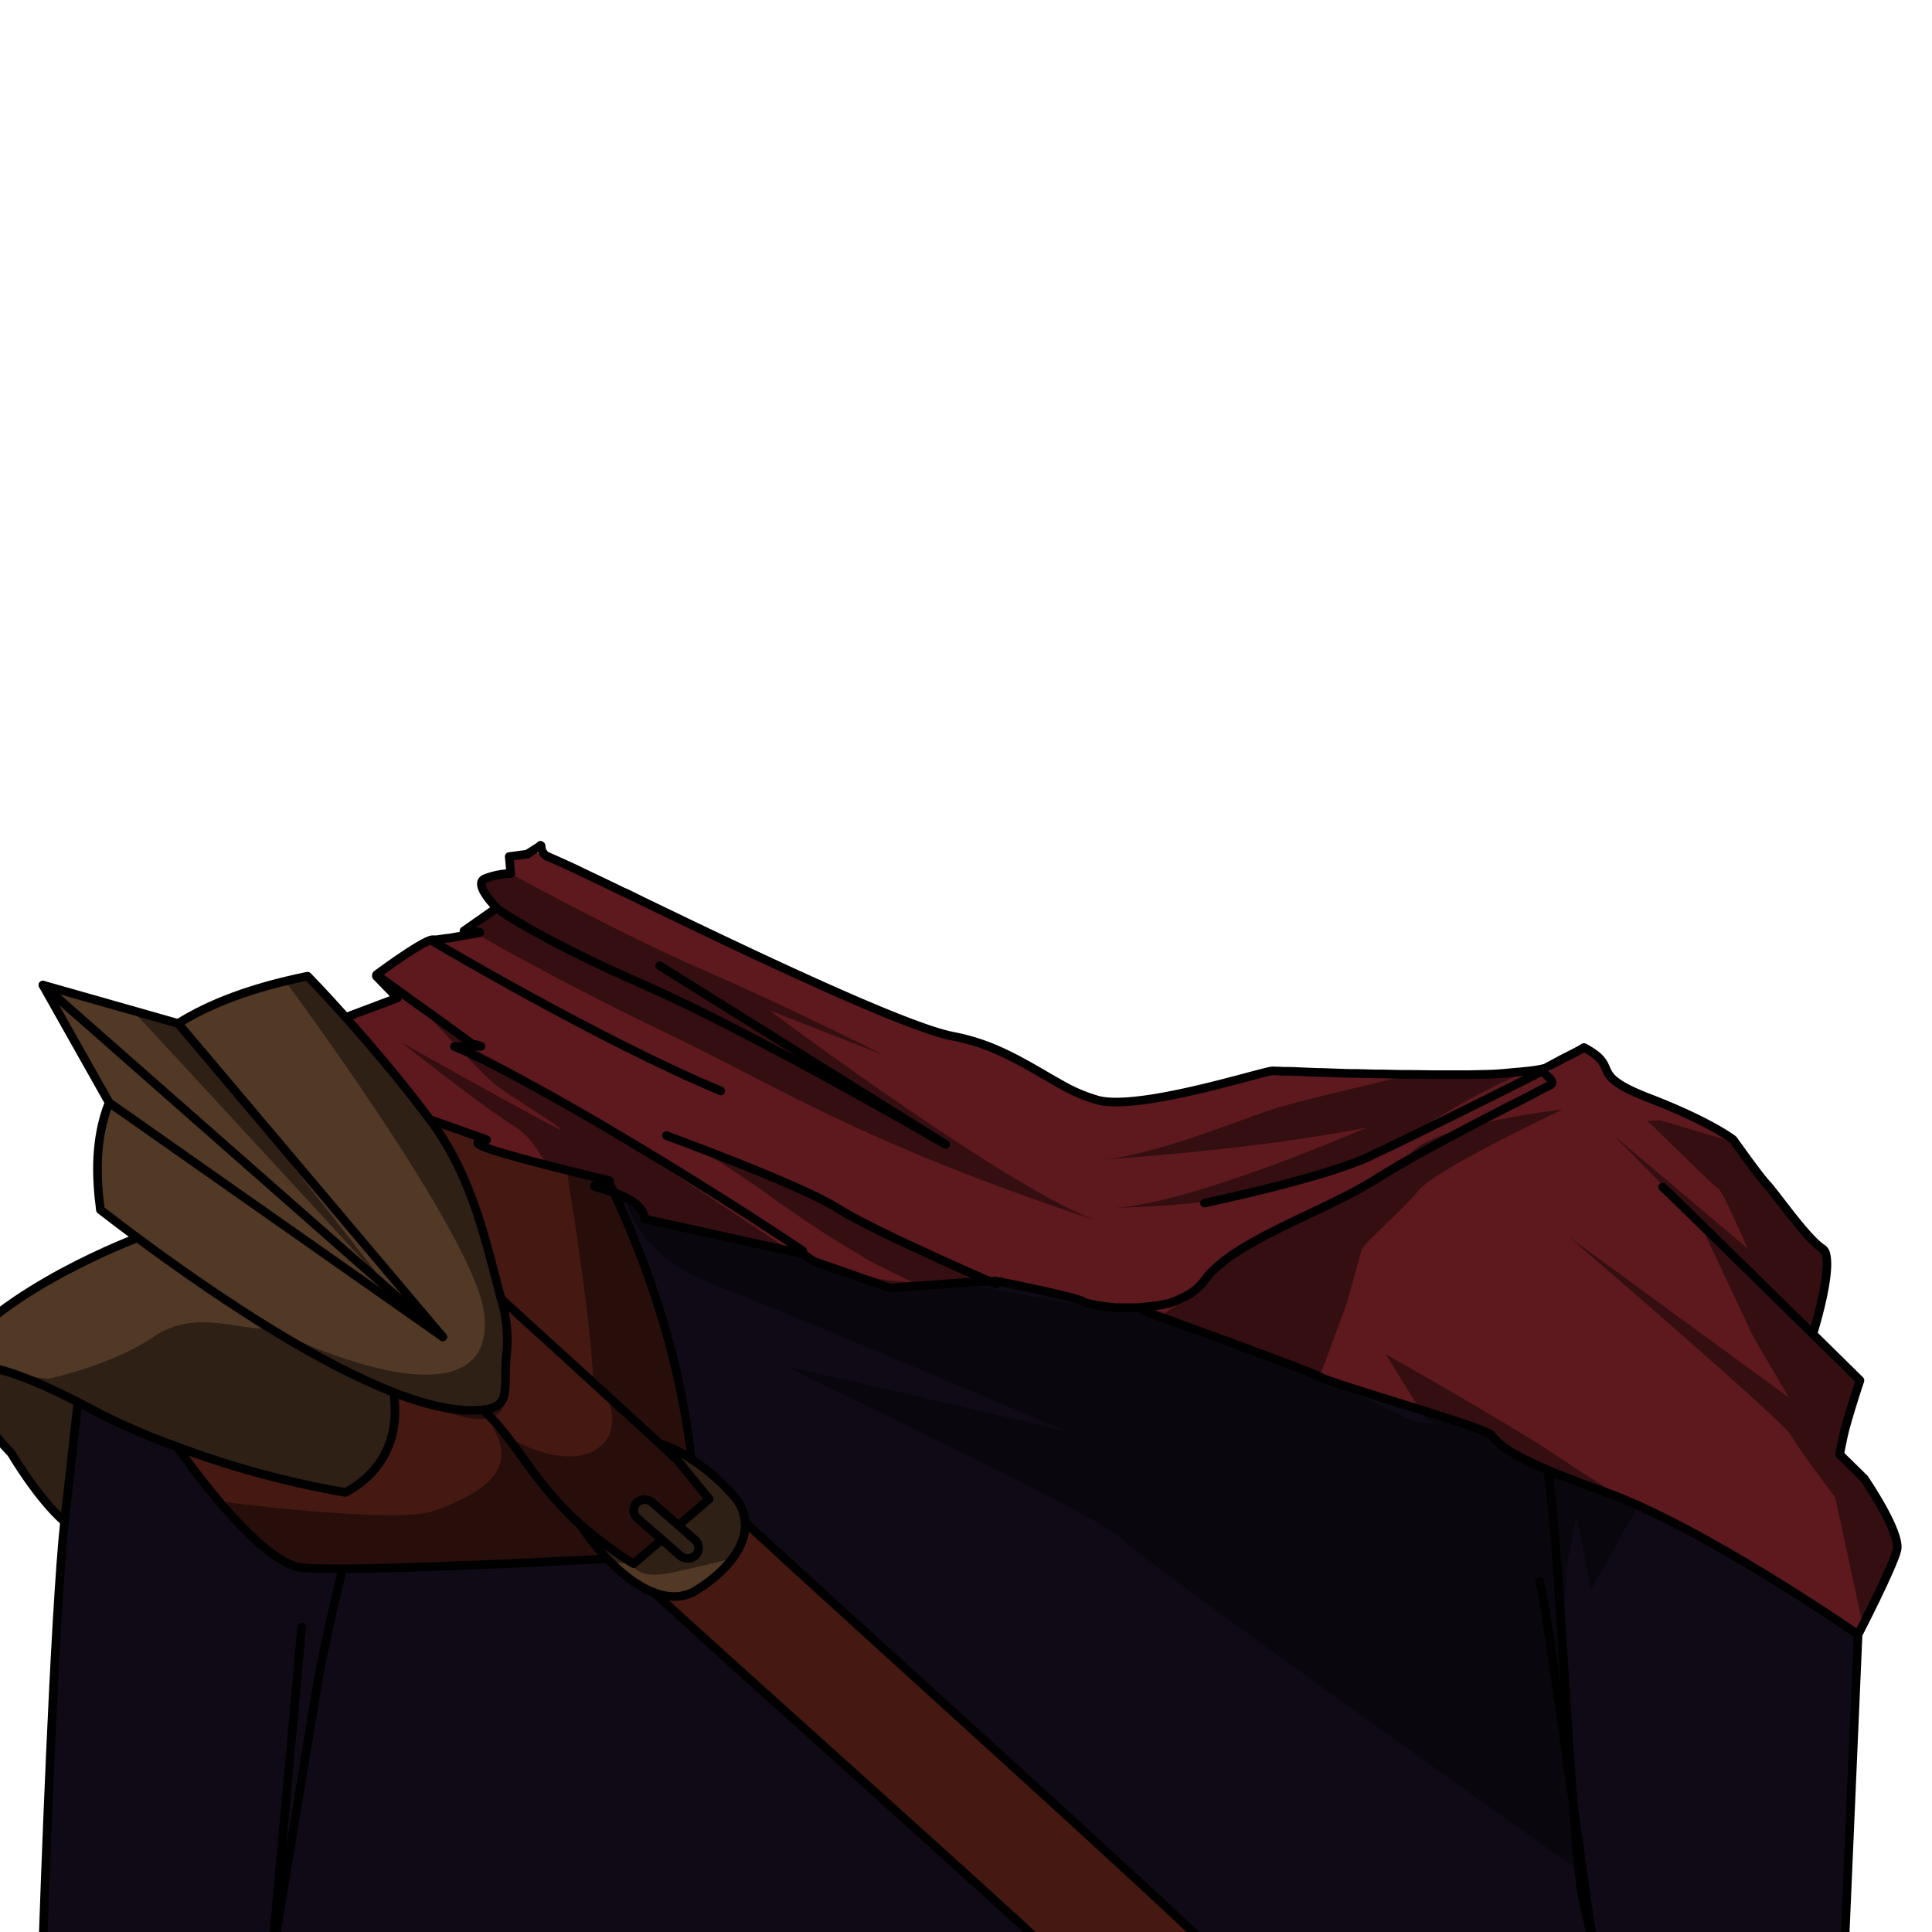 <svg xmlns="http://www.w3.org/2000/svg" xmlns:xlink="http://www.w3.org/1999/xlink" viewBox="0 0 432 432">
  <defs>
    <style>.BUNTAI_WALRUS_OUTFIT_BUNTAI_WALRUS_OUTFIT-06_cls-1,.BUNTAI_WALRUS_OUTFIT_BUNTAI_WALRUS_OUTFIT-06_cls-8{fill:none;}.BUNTAI_WALRUS_OUTFIT_BUNTAI_WALRUS_OUTFIT-06_cls-2{isolation:isolate;}.BUNTAI_WALRUS_OUTFIT_BUNTAI_WALRUS_OUTFIT-06_cls-3{clip-path:url(#BUNTAI_WALRUS_OUTFIT_BUNTAI_WALRUS_OUTFIT-06_clip-path);}.BUNTAI_WALRUS_OUTFIT_BUNTAI_WALRUS_OUTFIT-06_cls-4{fill:#451912;}.BUNTAI_WALRUS_OUTFIT_BUNTAI_WALRUS_OUTFIT-06_cls-5{fill:#523926;}.BUNTAI_WALRUS_OUTFIT_BUNTAI_WALRUS_OUTFIT-06_cls-6{fill:#5e191e;}.BUNTAI_WALRUS_OUTFIT_BUNTAI_WALRUS_OUTFIT-06_cls-7{fill:#100a16;}.BUNTAI_WALRUS_OUTFIT_BUNTAI_WALRUS_OUTFIT-06_cls-8{stroke:#000;stroke-linecap:round;stroke-linejoin:round;stroke-width:1.93px;}.BUNTAI_WALRUS_OUTFIT_BUNTAI_WALRUS_OUTFIT-06_cls-9{opacity:0.43;mix-blend-mode:multiply;}</style>
    <clipPath id="clip-path">
      <path class="BUNTAI_WALRUS_OUTFIT_BUNTAI_WALRUS_OUTFIT-06_cls-1" d="M-6.89-3.42v441H443.29v-441Zm321.36,270.9a.93.93,0,0,1-.59.21,1,1,0,0,1-.68-.28,25,25,0,0,1-4.38-6.56c-.48,8.51-1.27,18.22-2.5,23.12a1,1,0,0,1-.94.73h-.14a1,1,0,0,1-.82-1c.07-2.06.16-5.08.18-8.62a52.61,52.61,0,0,1-2,7.72c.07,6.19-.69,7.94-.77,8.12a1,1,0,0,1-.87.54h-.08a1,1,0,0,1-.85-.7,54.24,54.24,0,0,0-6.15-12.86l-3.59-2.16c-.63,3-1.3,6-2,9-.37,17.11-1,41.18-1.77,58.86a198.36,198.36,0,0,1-5.17,36.19.05.05,0,0,1,0,0c-.08.38-.18.76-.26,1.14l-.41,1.62c-3.93,16-10.43,33.75-13.44,33.75-2.42,0-2.54-1.74-3.05-9.06l-.4-5.52a1.11,1.11,0,0,1,0-.17c-.41-5.35-1-11.16-1.7-17.67-.1-.94-.21-2-.32-3l-.05-.53c-.07-.67-.13-1.37-.2-2.08l-.09-1c0-.43-.08-.86-.12-1.31l-.13-1.46c-.39-4.49-.8-9.82-1.22-15.86l-.22-3.14c0-.12,0-.18,0-.23-.25-3.7-.51-7.61-.76-11.61l-.18-2.88c-.19-2.91-.37-5.86-.54-8.83-.07-.94-.12-1.9-.18-2.86v-.25c-.38-6.48-.75-13-1.1-19.21l.95-.17-1,.06c0-.06,0-.12,0-.17a.86.86,0,0,1,0-.16s0-.09,0-.13v-.26c0-.14,0-.24,0-.31s0-.27,0-.42V308l0-.5a.66.66,0,0,1,0-.14c0-.17,0-.43,0-.68l0-.52c-.31-5.66-.6-11.06-.86-16l-.14-2.64c-.21-4-.4-7.7-.55-10.89l-.17-3.36c-.29-5.9-.46-9.45-.46-9.45l-.54-9.16a18.64,18.64,0,0,1-2.21,1.44l-.07,0h0a22.3,22.3,0,0,1-7.52,2.43,29,29,0,0,1-3.94.27,30.26,30.26,0,0,1-9.77-1.58l-.08,0a24.67,24.67,0,0,1-8.79-5.1l-.24.19-.44.34-.16.13-.09.06-.06,0-.71.52c-.08,4.76-.19,10.72-.33,17.42l-.08,4.11c-.06,3.41-.14,7-.22,10.61l-.06,2.58c0,1.1,0,2.2-.07,3.32-.12,5-.25,10.12-.38,15.18l-.1,3.69c-.17,6.26-.36,12.44-.56,18.29,0,.56,0,1.13-.05,1.69l-.12,3.41c0,.84-.06,1.67-.1,2.49l-.2,5c0,.75-.06,1.48-.1,2.2v.14c-.17,3.75-.41,7.42-.73,11,0,.37-.06.74-.1,1.1s-.05.7-.09,1.07a2.11,2.11,0,0,0,0,.32c-.06.58-.11,1.09-.17,1.61-.08.8-.16,1.61-.26,2.42-.31,2.82-.68,5.73-1.13,8.86a4.19,4.19,0,0,1-.08.56c-.11.76-.22,1.53-.34,2.28-.23,1.51-.46,3-.71,4.46l-.06.34c-.17,1-.34,2-.52,3-2.79,15.6-6.23,27.62-8.42,32.6-1,2.35-1.75,3.22-2.66,3.22-1.33,0-2.41-.74-3.31-2.28a7.16,7.16,0,0,1-.35-.66,27.35,27.35,0,0,1-1.67-4.87.19.19,0,0,0,0-.07c-.11-.48-.23-1-.36-1.52l.91-.34-.93.24s0-.1,0-.11c0-.19-.08-.41-.13-.62C195.21,401,194.14,393.76,193,384l-.08-.71c-.06-.55-.12-1.11-.17-1.68s-.11-1-.16-1.51a.53.53,0,0,1,0-.15c-.54-5.39-1.1-12.27-1.73-21.12,0-.26,0-.49,0-.72-.06-.83-.12-1.65-.17-2.48l0-.38c-.09-1.2-.17-2.44-.25-3.68,0-.31,0-.65-.07-1q-.21-3-.4-6.07l-.15-2.29c-.05-.72-.09-1.43-.13-2.12,0-.49-.07-1-.1-1.53l-.12-1.91a1.68,1.68,0,0,1,0-.2c0-.08,0-.25,0-.4s0-.4,0-.64c0-.51-.08-1.05-.11-1.59l0-.75c-.08-1.25-.16-2.52-.23-3.78,0-.59-.08-1.21-.12-1.82-.21-3.73-.43-7.47-.64-11.15-.06-1-.12-2.06-.17-3.09-.13-2.16-.25-4.31-.36-6.42-.05-.81-.09-1.6-.14-2.4l0-.81c-.17-3.1-.33-6.14-.48-9.05l-.08-1.45c-.06-1.22-.13-2.41-.18-3.57l-.08-1.39-.09-1.76,0-.73c-.05-.92-.09-1.82-.13-2.7,0-.47,0-.93-.07-1.4a1.47,1.47,0,0,1,0-.27l-.19-3.82v-.11l-.23-4.78c0-.32,0-.61,0-.91l0-.79-1.43.58-1.34.51a3.05,3.05,0,0,1-.29.11l-.25.09-1,.36-.18.07-.29.1-.22.07-.15,0-.13.05-.1,0-.27.08h0l0,0-.11,0-.23.06h0l-.33.11h0l-.23.08a.88.88,0,0,1-.15,0l-.26.07-.16,0-.24.08-.13,0h0l-11,4.43a47.92,47.92,0,0,0-9.2,12.85,1,1,0,0,1-.78.58h-.11a1,1,0,0,1-.78-.4c-.22-.3-1.29-2.1-1.2-8.19a49,49,0,0,1-4-11.39c0,5.08.13,9.48.28,12.2a1,1,0,0,1-.76,1l-.2,0a1,1,0,0,1-.9-.63c-1.93-5.15-3.14-15.57-3.85-24.38a34.29,34.29,0,0,1-3.65,4.62,22.51,22.51,0,0,1-3.76,3.21.91.91,0,0,1-.54.17,1,1,0,0,1-.73-.33,1,1,0,0,1,0-1.28,17.85,17.85,0,0,0,2.82-4.47v0c4.09-8.93,3.82-22.41,3.7-28.16v-.53a26.44,26.44,0,0,1,3.94-13.81,83.21,83.21,0,0,1,3.71-15.81l-.09-.17a1,1,0,0,1-.13-.47,1,1,0,0,1,.82-.94,2.44,2.44,0,0,0,.1-.24,14.72,14.72,0,0,1,3-4.29c.08-.27.16-.55.24-.85l.32-1c.27-.88.57-1.81.89-2.72s.66-1.77,1-2.5l.13-.27c.06-.14.12-.26.18-.38v0c0-.16,0-.33,0-.49a1.1,1.1,0,0,1,0-.18c-.1-1.55-.17-3.3-.21-5.56v-1.34c0-1.76,0-3.7,0-5.84v-.25c0-.4,0-.78,0-1.17v-.47c0-1.34,0-2.51-.12-3.58s-.19-2.12-.35-3.13c0,0,0-.1,0-.12-.18-1.18-.4-2.35-.69-3.72-.14-.63-.27-1.25-.41-1.87a1.42,1.42,0,0,1,0-.2l-.23-1.1s0-.1,0-.11v0a1.13,1.13,0,0,1,0-.18v0a.7.7,0,0,1,0-.14l-.19-1s0,0,0-.06a44.1,44.1,0,0,1-.64-5.67l0-.67c-.05-1.73,0-3.5.12-5.42.51-7.72,3.1-13.73,8.15-18.92.23-.24.48-.49.73-.73a52.12,52.12,0,0,1,8.85-6.71,31.48,31.48,0,0,1,5.13-9.79,1.46,1.46,0,0,1,.15-.2,31.86,31.86,0,0,1,10.58-8.9c15.19-7.94,35.31-16.16,56.36-9.18l3.7.51c15.92,2.16,28.48,3.87,36,17.3a37.94,37.94,0,0,1,2.32,4.9l.19.16q.41.34.81.72l0,0,0,0c.58.52,1.18,1,1.76,1.58a82,82,0,0,1,7.67,7.88c.26.32.47.58.66.83s.42.53.61.79l.21.29c.11.17.23.33.33.49a14.06,14.06,0,0,1,.89,1.47l.12.21c3.22,6.08,4.55,8.6,3.49,24.53,0,.55-.07,1.1-.1,1.64s-.07,1.07-.09,1.6-.06,1-.09,1.55v.05h0c-.06,1-.11,2-.16,3-.25,5.42-.4,10.79-.45,16,0,.6,0,1.2,0,1.8,0,2.15,0,4.26,0,6.31,0,1.33,0,2.62.06,3.9h0c0,1.3.06,2.59.1,3.84,0,.24,0,.45,0,.65a.92.92,0,0,1,0,.16c0,.23,0,.47,0,.69,0,.48,0,.9.05,1.32l0,.62a5.73,5.73,0,0,1,.38.62l0,.06.38.68a5.64,5.64,0,0,1,.26.55,1.17,1.17,0,0,1,.1.2c.06.14.12.26.17.4l.08.19c0,.09.1.25.16.4s.11.32.15.45.1.3.16.5.17.65.26,1l.12.46.13.55c.17.73.33,1.44.49,2.17.07.33.14.69.2,1,.11.53.19,1,.27,1.44a0,0,0,0,0,0,0,.09.09,0,0,0,0,.05c.05.27.1.56.14.83l0,.11v0c.1.55.19,1.11.27,1.66s.16,1.09.25,1.66.13.94.19,1.42a7.07,7.07,0,0,1,.09.72c.05.33.09.7.13,1.07l.06.47s0,.08,0,.12l.11.95v.11c.05.42.1.93.15,1.43l0,.29a36.27,36.27,0,0,1,2.62,13.71v.52c-.09,6.81-.33,24.89,4.39,32.82A1,1,0,0,1,314.47,267.48Z" />
    </clipPath>
  </defs>
  <g class="BUNTAI_WALRUS_OUTFIT_BUNTAI_WALRUS_OUTFIT-06_cls-2">
    <g id="outfit">
      <g class="BUNTAI_WALRUS_OUTFIT_BUNTAI_WALRUS_OUTFIT-06_cls-3">
        <path class="BUNTAI_WALRUS_OUTFIT_BUNTAI_WALRUS_OUTFIT-06_cls-4" d="M77.25,333.71c14.11-7.55,10.78-21.89,10.66-22.4,8,3.1,14.84,4.56,20.13,3.92,7.34,6.69,10.8,15.67,21.68,25.66h0a52.68,52.68,0,0,0,6,7.65s-58,3.13-68.23,2S39.62,323.5,39.62,323.5A208.41,208.41,0,0,0,77.25,333.71Z" />
        <path class="BUNTAI_WALRUS_OUTFIT_BUNTAI_WALRUS_OUTFIT-06_cls-4" d="M112.06,290.44h0c-3.41-12.57-6.3-27.27-15.92-40.11,6.14,2.2,11.68,4.18,12.42,4.41,1.71.54-6.38,0,2.5,2.7,7.27,2.21,15.67,4.24,24.9,6.48,5.41,11.08,15.85,35.31,18.57,62.31a76.53,76.53,0,0,0-6.54-4l3.23,4C134.48,310.82,119.7,297.38,112.06,290.44Z" />
        <path class="BUNTAI_WALRUS_OUTFIT_BUNTAI_WALRUS_OUTFIT-06_cls-5" d="M30.74,276.8q-4.12-3.06-8.29-6.28c-1-7.55-1.22-16,1.95-24L9.59,220.26l30.24,8.59c6.9-4.36,16.29-8,28.94-10.57,0,0,3.46,3.5,8.54,9.2s12.1,13.87,18.82,22.84c9.62,12.84,12.51,27.54,15.92,40.11h0a32.25,32.25,0,0,1,1.26,11.91c-.9,8.09,1.31,12.11-5.28,12.88-5.29.64-12.16-.82-20.13-3.92.12.51,3.45,14.85-10.66,22.4A208.41,208.41,0,0,1,39.62,323.5a154.31,154.31,0,0,1-17.13-7.33c-1.62-.85-3.29-1.73-5-2.62-9.53-4.86-20.37-9.71-29.53-8.46C.32,288,30.74,276.8,30.74,276.8Z" />
        <path class="BUNTAI_WALRUS_OUTFIT_BUNTAI_WALRUS_OUTFIT-06_cls-5" d="M148,344.26l4,3.52a2.66,2.66,0,0,0,1.79.68,2.53,2.53,0,0,0,1.8-.75,2.36,2.36,0,0,0-.24-3.43l-3.64-3.2,6.88-5.88-7.33-9,0,0-3.23-4a76.53,76.53,0,0,1,6.54,4h0a44.4,44.4,0,0,1,10,8.83,9.65,9.65,0,0,1,2.08,5.32c.37,5.46-4.21,11.05-10.92,15.21-2.92,1.8-6.17,1.75-9.44.5-3.62-1.36-7.24-4.17-10.46-7.54a52.68,52.68,0,0,1-6-7.65h0c-.44-.66-.84-1.33-1.22-2a127.74,127.74,0,0,0,13.19,10.74Z" />
        <path class="BUNTAI_WALRUS_OUTFIT_BUNTAI_WALRUS_OUTFIT-06_cls-5" d="M-5.72,302.32l-6.17,3.05s8.78,12.95,9,13.23,5.41,6.34,5.41,6.34l7.65,10.87,3.9,4.11L17.64,312Z" />
        <path class="BUNTAI_WALRUS_OUTFIT_BUNTAI_WALRUS_OUTFIT-06_cls-5" d="M142.32,336.08a2.61,2.61,0,0,1,3.59-.09l5.79,5.09,3.64,3.2a2.36,2.36,0,0,1,.24,3.43,2.53,2.53,0,0,1-1.8.75,2.66,2.66,0,0,1-1.79-.68l-4-3.52-5.43-4.76A2.35,2.35,0,0,1,142.32,336.08Z" />
        <path class="BUNTAI_WALRUS_OUTFIT_BUNTAI_WALRUS_OUTFIT-06_cls-4" d="M108,315.23c6.59-.77,4.38-4.79,5.28-12.88a32.25,32.25,0,0,0-1.26-11.91c7.64,6.94,22.42,20.38,39.15,35.77l0,0,7.33,9-6.88,5.88L145.91,336a2.61,2.61,0,0,0-3.59.09,2.35,2.35,0,0,0,.24,3.42l5.43,4.76-6.3,5.39a127.74,127.74,0,0,1-13.19-10.74c.38.65.78,1.32,1.22,2C118.84,330.9,115.38,321.92,108,315.23Z" />
        <path class="BUNTAI_WALRUS_OUTFIT_BUNTAI_WALRUS_OUTFIT-06_cls-4" d="M155.67,355.59c6.71-4.16,11.29-9.75,10.92-15.21,23.26,21.52,94.29,85.34,106.87,98.15v.2l-36.1,0c-12.85-12.28-75.77-68.41-91.13-82.6C149.5,357.34,152.75,357.39,155.67,355.59Z" />
        <path class="BUNTAI_WALRUS_OUTFIT_BUNTAI_WALRUS_OUTFIT-06_cls-6" d="M88.87,223.14l-11.56,4.34c5.21,5.8,12.1,13.87,18.82,22.84,6.14,2.2,11.68,4.18,12.42,4.41,1.71.54-6.38,0,2.5,2.7,7.27,2.21,15.67,4.24,24.9,6.48,2,.5-4.79,1-2.66,1.53,11.73,2.89,10.78,7.11,10.78,7.11l35.59,7.85c-6.67-4.42-26.4-17.35-48.74-30.26-27.55-15.94-25.16-16.2-25.16-16.2l-21.6-15.66Z" />
        <path class="BUNTAI_WALRUS_OUTFIT_BUNTAI_WALRUS_OUTFIT-06_cls-6" d="M344.52,239.86l.74.06h0c.27.34.69.71,1.05,1.08a.93.93,0,0,1,.14.14,2.41,2.41,0,0,1,.46.62.5.5,0,0,1,.05.13c.1.3,0,.58-.45.81l-2.6,1.33c-1.87,1-3.81,2-5.79,3l-.09,0c-.49.27-1,.52-1.48.78-.21.1-.43.2-.63.32l-3,1.56-1.48.76c-.74.39-1.49.77-2.23,1.17a2.29,2.29,0,0,1-.27.14h0c-.27.15-.55.3-.82.43l-2.2,1.16a.53.53,0,0,1-.1.06l-1.54.82-.52.27-2.1,1.13-3.23,1.76-1.37.75c-1.95,1.09-3.77,2.11-5.36,3.05l-1.59.95-1.05.65-.45.27-.43.27c-.4.25-.8.51-1.21.75q-1.22.75-2.52,1.47l-.08.05c-.83.47-1.69.93-2.55,1.38l-1.53.79-2.52,1.25c-2.88,1.41-5.84,2.79-8.73,4.18l-2.56,1.24-.3.15-.15.07-.22.12-.69.34h0l-1.34.69-.45.23-.45.23-1.51.81-1.47.82-.62.36c-.2.11-.41.23-.61.36l-.46.27,0,0-.13.08c-.27.17-.54.32-.79.49l-.08.05h0c-.26.17-.52.33-.78.51,0,0,0,0-.06,0l-.7.47-.35.24-1.1.81-.22.17a5.32,5.32,0,0,0-.47.36,3.88,3.88,0,0,0-.31.26c-.28.21-.55.44-.81.66l-.8.72v0l-.31.3-.3.3-.14.14a.76.76,0,0,0-.09.09c-.13.13-.25.27-.37.41l-.16.17,0,0-.1.12a.45.45,0,0,1-.11.13h0a.24.24,0,0,1-.08.09,1.84,1.84,0,0,0-.17.22l-.12.14-.12.14v0a.1.1,0,0,0-.05.07.09.09,0,0,1,0,.05.09.09,0,0,0,0,.05.34.34,0,0,0-.08.09c-.06.07-.12.13-.17.2q-.29.39-.6.75l0,0c-.11.12-.23.25-.36.37a3.65,3.65,0,0,1-.27.3l-.14.12-.06.06-.15.15c-.19.18-.38.34-.57.5l-.22.18-.05,0c-.2.16-.41.32-.63.47l-.06.05-.05,0-.05,0c-.16.1-.31.22-.48.31l-.34.21-.35.2,0,0-.1,0c-.23.13-.47.25-.7.36l-.28.14-.16.07-.27.12-.45.19-.26.11-.18.07h0l-.44.15-.44.15-.32.11-.41.11h0l-.16,0-.93.24-.22,0-.73.16-.48.09H258c-.25,0-.51.09-.77.12l-.09,0h0l-.16,0-1.26.16c-.51,0-1,.09-1.5.11h0l-.8,0c-.79,0-1.57,0-2.32,0l-.76,0c-.52,0-1,0-1.51-.09l-.76-.07q-1.12-.12-2.1-.27l-.62-.1-.48-.1-.45-.09-.65-.14-.61-.16-.47-.15-.26-.12h0a.6.6,0,0,1-.16-.08c-1.73-1.07-19.42-4.58-19.42-4.58h0l-5,.17h0L199,288l-5.09-1.79-9.1-3.19-.05,0-1.79-.63-.91-.3-2.39-1.61h0l-1-.69-.37-.23-1.5-1-1.14-.75c-.32-.22-.66-.43-1-.66-.7-.46-1.43-.95-2.23-1.46L169.9,274l-2-1.31-1.11-.71-1.37-.87c-7.23-4.61-16.31-10.28-26.22-16.17l-2-1.2-2.37-1.39-1.21-.72c-.87-.49-1.74-1-2.62-1.51L127.2,248a1,1,0,0,1-.17-.1l-1.09-.62-2.16-1.23-1.07-.6-.38-.21-.06,0-.12-.08-.7-.38-.8-.45-1.23-.67-1.18-.65c-.22-.14-.46-.25-.68-.38l-.68-.37-.86-.47-1.65-.89c-.46-.23-.91-.47-1.35-.71l-.91-.48-2.71-1.4h0l-1.06-.54-2.13-1-.92-.44-.42-.19-.39-.18-.73-.32h0l-.38-.17c-.42-.2-.81-.35-1.15-.5l-.57-.23.39,0h.34l.47,0,3.67-.07,1.06,0-.38-.14a3.18,3.18,0,0,0-.33-.11h0l-.26-.08-.19-.06-.15-.05-.13,0-.11,0h-.08l-.07,0h0l-.15-.1,0,0-11.15-8.07s0,0,0,0l-1-.69h0l-2.21-1.6-7.1-5.15s10.4-7.74,12.56-7.83H97l.26,0,.32,0,1.39-.19.46-.07h.09L100,210l.25,0,.68-.11,1.59-.28.76-.13,3.36-.61h0l.23,0h0c.48-.09.52-.17.3-.25l-.15,0-.27-.05-.27,0-.73-.09h0l-.71-.06-.34,0-.94-.06,4.77-3.35h0l2.23-1.57.31-.21s-.37-.37-.86-.93l0,0c-1.28-1.42-3.33-4.12-2.27-5.27a1.3,1.3,0,0,1,.49-.34,17,17,0,0,1,5.79-1.17h0l-.35-3.78,4-.53,2.77-1.76h0l.22-.2.15,0c.37.07-2.08,1-1.37,1.28a1.84,1.84,0,0,0,.25.09h0l.51.19c.54.2,1.15.44,1.86.74l.07,0c1.4.59,3.17,1.38,5.4,2.41,1.43.66,3.25,1.54,5.42,2.59l1.94.93c1.41.67,2.93,1.41,4.55,2.2l.05,0,.06,0c.26.14.54.27.81.4l2.41,1.16c22.56,10.91,59,28.4,70,30.48a46.54,46.54,0,0,1,9.73,3c5.26,2.28,9.75,5.16,14,7.53a37.12,37.12,0,0,0,8.68,3.76c9.43,2.43,37.1-6.55,39.08-6.55.24,0,1.14,0,2.55.09l.48,0,.83,0,6.37.26.75,0,6.3.22.91,0c.26,0,.51,0,.77,0l2.21.06,1.75.05,1.63,0,4.12.1,1.67,0h.45l5.36.06c1.9,0,3.76,0,5.57,0l2.3,0c1.65,0,3.24-.06,4.74-.11h.09c1.28,0,2.62-.16,3.88-.28l.93-.09h.09l1.1-.11.27,0,1-.11,1-.1h.11l.71-.1c.45,0,.86-.11,1.25-.18l.8-.15C344.77,239.12,344.61,239.75,344.52,239.86Z" />
        <path class="BUNTAI_WALRUS_OUTFIT_BUNTAI_WALRUS_OUTFIT-06_cls-6" d="M348,237.55a5.4,5.4,0,0,1-2,1.31c.13.06-.5,1-.43,1.07h-.24l0,0a.44.44,0,0,1-.1-.15.34.34,0,0,1-.08-.14.42.42,0,0,1,0-.49l.11-.12h0l.15-.09.2-.1.39-.2Z" />
        <path class="BUNTAI_WALRUS_OUTFIT_BUNTAI_WALRUS_OUTFIT-06_cls-6" d="M348.73,237.13l-.78.42A2.57,2.57,0,0,1,348.73,237.13Z" />
        <path class="BUNTAI_WALRUS_OUTFIT_BUNTAI_WALRUS_OUTFIT-06_cls-6" d="M350.94,236l.22-.11-.2.11-.64.33C350.52,236.21,350.74,236.11,350.94,236Z" />
        <path class="BUNTAI_WALRUS_OUTFIT_BUNTAI_WALRUS_OUTFIT-06_cls-6" d="M351.91,235.5l-.54.28Z" />
        <path class="BUNTAI_WALRUS_OUTFIT_BUNTAI_WALRUS_OUTFIT-06_cls-6" d="M424.1,346.66c-.74,3.07-5.54,12.72-7.66,16.91l-1,2S386.54,345.48,364.61,336l0,0-.1,0c-2.07-.9-4.07-1.7-6-2.38-5.26-1.88-9.36-3.48-12.55-4.84-2.89-1.23-5-2.28-6.68-3.17l-.29-.17c-.49-.27-.92-.52-1.31-.77l-.08-.05,0,0a14.12,14.12,0,0,1-3.43-2.8l-.67-.79c-.72-.82-8-3.19-16-5.71-8.81-2.76-18.57-5.7-21.65-6.94h0a7.23,7.23,0,0,1-.68-.3l-.19-.09-.51-.23c-4.68-2.06-25.17-9.53-34.33-12.85l-1-.35-3.45-1.25h0l0-.17c.42,0,.84-.09,1.26-.16l.16,0h0a8.55,8.55,0,0,0,.86-.14H258l.48-.09.73-.16.22-.05q.46-.11.93-.24l.17-.05h0L261,292l.76-.26.44-.15h0l.18-.07.26-.1h0a1.15,1.15,0,0,0,.17-.06l.55-.25.16-.07a9,9,0,0,0,1-.5l.1-.05,0,0a2.08,2.08,0,0,0,.35-.2l.34-.21a3.56,3.56,0,0,0,.48-.31l.05,0,.05,0,.06-.05a5.73,5.73,0,0,0,.63-.47l.05,0,.22-.18c.19-.16.38-.32.57-.5l.15-.15a1.12,1.12,0,0,0,.2-.18,3.65,3.65,0,0,0,.27-.3c.13-.12.25-.25.36-.37l0,0q.31-.36.6-.75a2.92,2.92,0,0,1,.23-.29.24.24,0,0,1,.08-.1.1.1,0,0,1,.05-.07v0l.12-.14a3.05,3.05,0,0,1,.29-.36.24.24,0,0,0,.08-.09.55.55,0,0,1,.13-.14l.1-.12,0,0a7.13,7.13,0,0,1,.53-.58.76.76,0,0,1,.09-.09l.14-.14.3-.3.31-.3v0l.8-.72c.36-.31.73-.62,1.12-.92.15-.12.31-.25.47-.36l.22-.17,1.1-.81.35-.24.7-.47s0,0,.06,0l.79-.51.08,0c.25-.17.52-.32.79-.49l.13-.08,0,0,1.07-.63.62-.36,1.47-.82,1.51-.81.45-.23,1.79-.92h0l.69-.34.22-.12.15-.07.3-.15,2.56-1.24c2.89-1.39,5.85-2.77,8.73-4.18l2.52-1.25,1.53-.79c.86-.45,1.72-.91,2.55-1.38l.08-.05q1.31-.72,2.52-1.47c.41-.24.81-.5,1.21-.75l.43-.27,1-.63c3.88-2.47,9.11-5.78,14.63-9.26l21-13.28c4.5-2.84,7.78-4.92,8.65-5.51l.18-.11h.07l.75.41a15.21,15.21,0,0,1,1.67,1.09l.28.23.21.17a6.5,6.5,0,0,1,.94,1l.12.16a8.18,8.18,0,0,1,.92,1.78c.07.14.13.29.2.43l0,.05a3.72,3.72,0,0,0,.21.39c.08.13.17.26.26.39a.94.94,0,0,0,.1.14l.06.08a7.36,7.36,0,0,0,1.38,1.31l.07,0a6.87,6.87,0,0,0,.69.47l.32.21c.16.1.33.2.51.29l.51.29c.25.14.52.27.8.41,1.13.56,2.53,1.17,4.28,1.85,14,5.4,19,9.38,19,9.38l.21.3.17.23a.09.09,0,0,0,0,.05l.12.16h0s0,0,0,0l0,.05h0l0,.07h0a.18.18,0,0,1,.05.07l.08.11c.56.78,1.38,1.91,2.27,3.12l.31.42c.42.57.85,1.16,1.28,1.72a.86.86,0,0,0,.07.1l.56.72.4.53c.31.4.6.77.88,1.11l.39.48.25.3.41.47.37.42c.1.11.2.24.31.38l.28.35q.38.45.81,1c.16.22.34.45.52.68l.15.19.63.82c.65.84,1.35,1.76,2.09,2.68l1,1.21c.38.48.76.95,1.16,1.41l.21.26a38.67,38.67,0,0,0,3.38,3.67q.36.33.69.6h0a.05.05,0,0,0,0,0,3.49,3.49,0,0,0,.35.26,3.14,3.14,0,0,0,.35.24,1.37,1.37,0,0,1,.47.46.83.83,0,0,1,.09.16.9.9,0,0,1,.12.24,1.06,1.06,0,0,1,.09.25s0,0,0,.07h0v0a3.37,3.37,0,0,1,.12.48,4.37,4.37,0,0,1,.09.56,9.86,9.86,0,0,1,.07,1.26c0,5.43-2.94,15-3.07,15.38l-.18.17,10,9.86.62.6s-2.25,6.76-3.35,11l0,.13c-.15.61-.28,1.16-.38,1.63l-.78,3.78,5.52,5.4s1.4,2.05,3,4.73l.13.23c1.93,3.29,4.07,7.46,4.25,10A3.34,3.34,0,0,1,424.1,346.66Z" />
        <path class="BUNTAI_WALRUS_OUTFIT_BUNTAI_WALRUS_OUTFIT-06_cls-7" d="M14.43,340.24c1.15-10.57,2.27-20.17,3-26.69,1.73.89,3.4,1.77,5,2.62a154.31,154.31,0,0,0,17.13,7.33s17.69,26,27.92,27.09,68.23-2,68.23-2c3.22,3.37,6.84,6.18,10.46,7.54,15.36,14.19,78.28,70.32,91.13,82.6L9.49,438.53C9.84,426,12.21,360.63,14.43,340.24Z" />
        <path class="BUNTAI_WALRUS_OUTFIT_BUNTAI_WALRUS_OUTFIT-06_cls-7" d="M164.51,335.06a44.4,44.4,0,0,0-10-8.83h0c-2.72-27-13.16-51.23-18.57-62.31,2,.5-4.79,1-2.66,1.53,11.73,2.89,10.78,7.11,10.78,7.11l35.59,7.85h0l2.39,1.61.91.31,10.94,3.84L199,288l23.71-.81s17.69,3.51,19.43,4.58c1,.61,7.09,1.88,13.51,1.26l0,.17s36,13,39.47,14.78,36.74,11.16,38.33,13c1.21,1.37,2.24,3.37,12.51,7.77,3.18,1.36,7.29,2.95,12.55,4.84,22.21,7.91,56.91,32,56.91,32l-3.17,73.35-78.69-.06h0l-60.14-.09v-.2c-12.58-12.81-83.61-76.63-106.87-98.15A9.65,9.65,0,0,0,164.51,335.06Z" />
        <path class="BUNTAI_WALRUS_OUTFIT_BUNTAI_WALRUS_OUTFIT-06_cls-8" d="M354.13,234.28h0l-.18.11c-.24.14-.65.37-1.21.66l-.48.26-.32.16-.54.28-.21.11-.22.11c-.2.11-.42.21-.62.33l-.05,0-.63.32-.49.25L349,237l-.09.05,0,0h-.05L346,238.59l-.39.2-.2.1a.72.72,0,0,0-.28.22.43.43,0,0,0,0,.49,1,1,0,0,0,.08.14,1.3,1.3,0,0,0,.1.15l0,0c.27.34.69.71,1.05,1.08a.93.93,0,0,1,.14.14,2.41,2.41,0,0,1,.46.62.43.43,0,0,1,.05.13c.1.3,0,.58-.45.81l-2.6,1.33c-1.87,1-3.81,2-5.79,3l-.09,0c-.49.27-1,.52-1.48.78-.21.1-.43.2-.63.32l-3,1.56-1.48.76c-.74.4-1.48.78-2.23,1.17a2.29,2.29,0,0,1-.27.14h0c-.27.15-.55.3-.82.43l-2.2,1.16a.53.53,0,0,1-.1.06l-1.54.82-.52.27-2.1,1.13-3.23,1.76-1.37.75c-1.95,1.09-3.77,2.11-5.36,3.05l-1.59.95-1.05.65-.45.27-.43.27c-.4.26-.8.51-1.21.75q-1.22.76-2.52,1.47l-.08.05q-1.25.71-2.55,1.38l-1.53.79-2.52,1.25c-2.88,1.41-5.84,2.79-8.73,4.18l-2.56,1.24-.3.15-.15.07-.22.12-.69.34h0l-1.34.69-.45.23-.45.23-1.51.81-1.47.82-.62.36c-.2.11-.41.23-.61.36l-.46.27,0,0-.13.08c-.27.17-.54.32-.79.49l-.08.05h0c-.26.17-.52.33-.78.51,0,0,0,0-.06,0-.24.15-.47.3-.7.47l-.35.24-1.1.81-.22.17a5.32,5.32,0,0,0-.47.36,3.88,3.88,0,0,0-.31.26c-.28.21-.55.44-.81.66l-.8.72v0l-.31.3-.3.3-.14.14a.76.76,0,0,0-.09.09c-.13.13-.25.27-.37.41l-.16.17,0,0-.1.12a.45.45,0,0,1-.11.13h0a.24.24,0,0,1-.08.09,1.84,1.84,0,0,0-.17.22l-.12.14-.12.14v0a0,0,0,0,1,0,0l0,0a.09.09,0,0,1,0,.05l0,0a0,0,0,0,0,0,0,.34.34,0,0,0-.08.09c-.06.07-.12.13-.17.2-.19.25-.38.51-.6.75l0,0c-.11.12-.23.25-.36.37a3.65,3.65,0,0,1-.27.3l-.14.12-.06.06-.15.15c-.19.18-.38.34-.57.5l-.22.18-.05,0c-.2.16-.41.32-.63.47l-.06.05-.05,0-.05,0c-.16.1-.31.22-.48.31l-.34.21-.35.2,0,0-.1,0c-.23.13-.47.25-.7.36l-.28.14-.16.07-.27.12-.28.13-.17.07-.26.1-.18.07h0l-.44.15-.44.15-.32.11-.41.11h0l-.16,0-.93.24-.22,0-.73.16-.48.09H258c-.25,0-.51.09-.77.12l-.09,0h-.09l-.12,0-1.26.16c-.51,0-1,.09-1.5.11h0l-.8,0c-.79,0-1.57,0-2.32,0l-.76,0c-.52,0-1,0-1.51-.09l-.76-.07q-1.12-.12-2.1-.27l-.62-.1-.48-.1-.45-.09-.65-.14-.61-.16-.47-.15-.26-.12h0a.4.4,0,0,1-.16-.08c-1.73-1.07-19.42-4.58-19.42-4.58h0l-5,.17h0L199,288l-5.09-1.79-9.1-3.19-.05,0-1.79-.63-.91-.3-2.39-1.61" />
        <path class="BUNTAI_WALRUS_OUTFIT_BUNTAI_WALRUS_OUTFIT-06_cls-8" d="M345.47,238.93l-.26,0h0l-.65.13-.8.15c-.39.07-.8.13-1.25.18l-.71.1h-.11l-1,.1-1,.11-.27,0-1.1.11h-.09l-.93.09c-1.26.12-2.6.23-3.88.28h-.09c-1.5.05-3.09.08-4.74.11l-2.3,0c-1.81,0-3.67,0-5.57,0l-5.36-.06h-.45l-1.67,0-4.12-.1-1.63,0-1.75-.05-2.21-.06c-.26,0-.51,0-.77,0l-.91,0-6.3-.22-.75,0-6.37-.26-.83,0-.48,0c-1.41-.06-2.31-.09-2.55-.09-2,0-29.65,9-39.08,6.55a37.12,37.12,0,0,1-8.68-3.76c-4.25-2.37-8.74-5.25-14-7.53a46.54,46.54,0,0,0-9.73-3c-11-2.08-47.47-19.57-70-30.48L140.59,200c-.27-.13-.55-.26-.81-.4l-.06,0-.05,0c-1.62-.79-3.14-1.53-4.55-2.2l-1.94-.93c-2.17-1-4-1.93-5.42-2.59-2.23-1-4-1.82-5.4-2.41l-.07,0a2.7,2.7,0,0,1-1.29-2.31s-.1,0-.15,0" />
        <path class="BUNTAI_WALRUS_OUTFIT_BUNTAI_WALRUS_OUTFIT-06_cls-8" d="M117.86,191l-4,.53.35,3.78h0a17,17,0,0,0-5.79,1.17,1.3,1.3,0,0,0-.49.34c-1.06,1.15,1,3.85,2.27,5.27l0,0c.49.56.86.93.86.93l-.31.21-2.23,1.57h0l-4.77,3.35.94.06.34,0,.71.06h0l.73.09.27,0,.27.05.15,0c.22.08.18.16-.3.25h0l-.23,0h0l-3.36.61-.76.13-1.59.28-.68.11-.25,0-.41.07h-.09l-.46.07-1.39.19-.32,0-.26,0h-.31c-2.16.09-12.56,7.83-12.56,7.83l7.1,5.15,2.21,1.6h0l1,.69s0,0,0,0l11.15,8.07,0,0,.15.1h0l.07,0H106l.11,0,.13,0,.15,0,.19.06.26.08h0a3.18,3.18,0,0,1,.33.11l.38.14-1.06,0-3.67.07-.47,0H102l-.39,0,.57.23c.34.15.73.3,1.15.5l.38.17h0l.73.32.39.18.42.19.92.44,2.13,1,1.06.54h0l2.71,1.4.91.48,1.35.72c.53.28,1.08.59,1.65.88l.86.47.68.37c.22.13.46.24.68.38l1.18.65,1.23.67.8.45.82.46.06,0,.38.21,1.07.6,2.16,1.23,1.09.62a1,1,0,0,0,.17.1l3.73,2.14c.88.51,1.75,1,2.62,1.51l1.21.72,2.37,1.39,2,1.2c9.91,5.89,19,11.56,26.22,16.17l1.37.87,1.11.71,2,1.31,2.47,1.6c.8.51,1.53,1,2.23,1.46.36.23.7.44,1,.66l1.14.75,1.5,1,.37.23,1,.69" />
        <path class="BUNTAI_WALRUS_OUTFIT_BUNTAI_WALRUS_OUTFIT-06_cls-8" d="M354.13,234.28h0v0" />
        <path class="BUNTAI_WALRUS_OUTFIT_BUNTAI_WALRUS_OUTFIT-06_cls-8" d="M405.26,298.19l.18-.16s4.16-13.33,2.79-17.71a0,0,0,0,0,0,0s0,0,0-.06h0a2,2,0,0,0-.78-1.1,6.56,6.56,0,0,1-.73-.53h0c-3.5-2.83-9.71-11.68-11.55-13.69-1.54-1.65-5.21-6.72-6.83-9l-.13-.18-.13-.17h0l-.52-.74s-5-4-19-9.38c-12.29-4.75-7.47-6.32-11.89-9.69a18.4,18.4,0,0,0-2.42-1.51" />
        <polyline class="BUNTAI_WALRUS_OUTFIT_BUNTAI_WALRUS_OUTFIT-06_cls-8" points="120.85 189 120.85 189.04 120.63 189.24 117.86 191.01" />
        <path class="BUNTAI_WALRUS_OUTFIT_BUNTAI_WALRUS_OUTFIT-06_cls-8" d="M371.76,265.44c.54.36,20.61,20.08,33.5,32.75l10.63,10.46s-3,9-3.78,12.78l-.77,3.78,5.51,5.4s8.27,12.07,7.3,16-8.68,18.89-8.68,18.89-34.7-24.12-56.91-32c-5.26-1.89-9.37-3.48-12.55-4.84-10.27-4.4-11.3-6.4-12.51-7.77-1.59-1.8-34.86-11.16-38.33-13s-39.47-14.78-39.47-14.78" />
        <path class="BUNTAI_WALRUS_OUTFIT_BUNTAI_WALRUS_OUTFIT-06_cls-8" d="M96.13,250.32c6.14,2.2,11.68,4.18,12.42,4.41,1.71.54-6.38,0,2.5,2.7,7.27,2.21,15.67,4.24,24.9,6.48,2,.5-4.79,1-2.66,1.53,11.73,2.89,10.78,7.11,10.78,7.11l35.59,7.85h0" />
        <polyline class="BUNTAI_WALRUS_OUTFIT_BUNTAI_WALRUS_OUTFIT-06_cls-8" points="84.16 218.28 88.87 223.14 77.31 227.48" />
        <path class="BUNTAI_WALRUS_OUTFIT_BUNTAI_WALRUS_OUTFIT-06_cls-8" d="M211.46,255.9l-.12-.07L147.5,215.94" />
        <path class="BUNTAI_WALRUS_OUTFIT_BUNTAI_WALRUS_OUTFIT-06_cls-8" d="M111,203.06s8.48,6.4,33.08,17.2c23.83,10.46,64.69,34.09,67.22,35.57" />
        <path class="BUNTAI_WALRUS_OUTFIT_BUNTAI_WALRUS_OUTFIT-06_cls-8" d="M96.72,210.45s37.78,22.41,64.46,33.48" />
        <path class="BUNTAI_WALRUS_OUTFIT_BUNTAI_WALRUS_OUTFIT-06_cls-8" d="M222.73,287.14s-27.37-11.79-35.51-17S149,253.92,149,253.92" />
        <path class="BUNTAI_WALRUS_OUTFIT_BUNTAI_WALRUS_OUTFIT-06_cls-8" d="M344.89,239.47c-.29.25-28,14.11-38.7,19.13C295.85,263.46,269.33,269,269.33,269" />
        <path class="BUNTAI_WALRUS_OUTFIT_BUNTAI_WALRUS_OUTFIT-06_cls-8" d="M87.91,311.29C72.14,305.15,52,292.54,30.74,276.8q-4.12-3.06-8.29-6.28c-1-7.55-1.22-16,1.95-24" />
        <path class="BUNTAI_WALRUS_OUTFIT_BUNTAI_WALRUS_OUTFIT-06_cls-8" d="M112.06,290.44a32.25,32.25,0,0,1,1.26,11.91c-.9,8.09,1.31,12.11-5.28,12.88-5.29.64-12.16-.82-20.13-3.92" />
        <path class="BUNTAI_WALRUS_OUTFIT_BUNTAI_WALRUS_OUTFIT-06_cls-8" d="M39.83,228.85c6.9-4.36,16.29-8,28.94-10.57,0,0,3.46,3.5,8.54,9.2s12.1,13.87,18.82,22.84c9.62,12.84,12.51,27.54,15.92,40.11" />
        <polygon class="BUNTAI_WALRUS_OUTFIT_BUNTAI_WALRUS_OUTFIT-06_cls-8" points="9.59 220.26 39.83 228.85 99 298.93 24.4 246.55 9.59 220.26" />
        <line class="BUNTAI_WALRUS_OUTFIT_BUNTAI_WALRUS_OUTFIT-06_cls-8" x1="99" y1="298.93" x2="9.59" y2="220.26" />
        <path class="BUNTAI_WALRUS_OUTFIT_BUNTAI_WALRUS_OUTFIT-06_cls-8" d="M14.43,340.24c-6-5.19-11.91-15.3-11.91-15.3s-6.36-6.21-14.58-19.85C.32,288,30.74,276.8,30.74,276.8" />
        <path class="BUNTAI_WALRUS_OUTFIT_BUNTAI_WALRUS_OUTFIT-06_cls-8" d="M-12.06,305.09c9.16-1.25,20,3.6,29.53,8.46,1.73.89,3.4,1.77,5,2.62a154.31,154.31,0,0,0,17.13,7.33,208.41,208.41,0,0,0,37.63,10.21c14.11-7.55,10.78-21.89,10.66-22.4v0" />
        <polyline class="BUNTAI_WALRUS_OUTFIT_BUNTAI_WALRUS_OUTFIT-06_cls-8" points="151.7 341.08 158.58 335.2 151.25 326.23" />
        <path class="BUNTAI_WALRUS_OUTFIT_BUNTAI_WALRUS_OUTFIT-06_cls-8" d="M129.72,340.89c-.68-.68-1-.87-1.59-1.5,8,7.22,13.56,10.26,13.56,10.26l6.3-5.39" />
        <path class="BUNTAI_WALRUS_OUTFIT_BUNTAI_WALRUS_OUTFIT-06_cls-8" d="M154.52,326.23a44.4,44.4,0,0,1,10,8.83,9.65,9.65,0,0,1,2.08,5.32c.37,5.46-4.21,11.05-10.92,15.21-2.92,1.8-6.17,1.75-9.44.5-3.62-1.36-7.24-4.17-10.46-7.54a52.68,52.68,0,0,1-6-7.65" />
        <path class="BUNTAI_WALRUS_OUTFIT_BUNTAI_WALRUS_OUTFIT-06_cls-8" d="M151.21,326.21l-3.78-3.48a29.34,29.34,0,0,1,7.09,3.49" />
        <path class="BUNTAI_WALRUS_OUTFIT_BUNTAI_WALRUS_OUTFIT-06_cls-8" d="M166.58,340.37h0c23.26,21.52,94.29,85.34,106.87,98.15" />
        <path class="BUNTAI_WALRUS_OUTFIT_BUNTAI_WALRUS_OUTFIT-06_cls-8" d="M112.05,290.43h0c7.64,6.94,22.42,20.38,39.15,35.77l0,0" />
        <path class="BUNTAI_WALRUS_OUTFIT_BUNTAI_WALRUS_OUTFIT-06_cls-8" d="M148,344.26l4,3.52a2.66,2.66,0,0,0,1.79.68,2.53,2.53,0,0,0,1.8-.75,2.36,2.36,0,0,0-.24-3.43l-3.64-3.2L145.91,336a2.61,2.61,0,0,0-3.59.09,2.35,2.35,0,0,0,.24,3.42Z" />
        <path class="BUNTAI_WALRUS_OUTFIT_BUNTAI_WALRUS_OUTFIT-06_cls-8" d="M237.36,438.69c-12.85-12.28-75.77-68.41-91.13-82.6" />
        <path class="BUNTAI_WALRUS_OUTFIT_BUNTAI_WALRUS_OUTFIT-06_cls-8" d="M108,315.23c7.34,6.69,10.8,15.67,21.68,25.66h0" />
        <path class="BUNTAI_WALRUS_OUTFIT_BUNTAI_WALRUS_OUTFIT-06_cls-8" d="M154.52,326.23h0c-2.72-27-13.16-51.23-18.57-62.31" />
        <path class="BUNTAI_WALRUS_OUTFIT_BUNTAI_WALRUS_OUTFIT-06_cls-8" d="M135.77,348.55s-58,3.13-68.23,2S39.62,323.5,39.62,323.5" />
        <path class="BUNTAI_WALRUS_OUTFIT_BUNTAI_WALRUS_OUTFIT-06_cls-8" d="M67.46,363.87,60.6,439.39s8.69-52.56,10.22-61.93,5.77-26.64,5.77-26.64" />
        <path class="BUNTAI_WALRUS_OUTFIT_BUNTAI_WALRUS_OUTFIT-06_cls-8" d="M344.26,353.56c1.63,5.27,12,83.5,12.66,85.26a.15.15,0,0,1,0,.06v-.06c-.08-.32-.19-2.23-2.9-13.7-2.5-10.63-5.42-82.88-8-96.46" />
        <path class="BUNTAI_WALRUS_OUTFIT_BUNTAI_WALRUS_OUTFIT-06_cls-8" d="M415.47,365.53l-3.17,73.35-78.69-.06h0l-60.14-.09-36.1,0L9.49,438.53c.35-12.58,2.72-77.9,4.94-98.29,1.15-10.57,2.27-20.17,3-26.69" />
        <g class="BUNTAI_WALRUS_OUTFIT_BUNTAI_WALRUS_OUTFIT-06_cls-9">
          <path d="M113.08,194.71s24.16,13.49,44.56,22.35,39.92,18.86,39.92,18.86l-25.5-10s55,41.19,74.19,47.37c-53.8-17.71-72.54-30.5-97.26-42.31s-43.39-22.7-43.39-22.7l5.44-4.36-1.84-3.8-1.53-3.86Z" />
          <path d="M341.67,239.56h.11l-.43.16c-11.1,4.16-21.87,11.76-32.74,17.63-.89.47-1.78.94-2.67,1.38h0l-.22.1c-10.39,5.14-21.38,8.06-33.77,9.65a.08.08,0,0,0-.07,0h-.09A228.2,228.2,0,0,1,249,270.08c17.21-.83,55.52-17.5,56.74-18-.86.18-21.4,4.59-59,7.2,13.34-1.4,32.34-9.77,40-11.92,6.57-1.86,22.48-5.57,28.55-7h0l1-.23c4.25.09,11,.15,16.23-.09,2.32-.11,4.79-.2,7.14-.27l1-.11Z" />
          <path d="M243.91,259.44c.92,0,1.88-.09,2.87-.19Z" />
          <path d="M368.36,250.59s15.08,14.86,15.95,15.29,6.45,13.28,6.45,13.28l-29.94-25.3L380,273.36s11.46,24.25,11.68,24.83,8.31,14.29,8.31,14.29l-49.28-36s47.75,41,49.71,44.39,9.95,14,9.95,14l6.25,29s8-14.23,7.64-18.33-8-16.74-9-17.48a27.74,27.74,0,0,1-2.62-1.9c-.33-.42-.5-4.75-.5-4.75l3.15-13.4-9.1-9.84s3.42-15.41,2-18a229.83,229.83,0,0,1-14.81-17.73c-4.86-6.25-5.35-6.93-5.35-6.93l-16.73-5Z" />
          <path d="M349.45,248.08s-28.22,13.26-32.15,18-12.39,11.95-12.82,13.36-3.14,11.52-3.61,12.79l-5.57,15L259.18,294.4s7-3.91,11-9.14,9.7-6.63,14.94-10,23.75-10.4,30.16-17.29S349.45,248.08,349.45,248.08Z" />
          <path d="M364.81,336S358,332.19,348,325.44s-38.13-22.63-38.13-22.63,8.45,13.78,9,14.48,18.24,6.9,18.75,7.21,12.61,7.55,17.86,9.38A40.69,40.69,0,0,0,364.81,336Z" />
          <path d="M153.7,255.67s5.87,2.72,19,12.14,18.84,12.23,20.44,13.35,11.81,6,11.81,6l13.92-1.67S202,279.33,193.33,274s-14-9.47-17.19-10.08S153.7,255.67,153.7,255.67Z" />
          <path d="M91.61,222.88c.58.23,16.24,17.52,19.45,19.91s15.59,10,14.13,9.7S89.61,233,89.61,233s19.52,15.32,24.91,18.55,6.17,7.6,7.62,8.09,9.54,4.32,9.54,4.32,10.37,2.63,13,9.38c27.37,5.43,32.25,6.51,32.25,6.51s-35.65-24.18-49.47-31.65a137.29,137.29,0,0,1-21.85-14.33Z" />
          <path d="M30.74,227.19c.16,0,58,62.74,57.17,62S49.77,240.63,49.6,240.42l-9.77-11.57Z" />
          <path d="M63.78,219.38s41.83,56.23,44.39,73.77S92.43,312.05,60.36,297c-6.73.72-16.64-4.52-26,1.9s-23.6,9.4-23.6,9.4l-8.1-1.09L-9.23,304.9l-2.2,1.24L8.9,334.25l5.46,6.65,3.72-27s12.56,8.61,36.77,14.69,23.37,4.63,23.37,4.63,13-5.51,8.42-22.38c15.57,5.9,27.1,11.7,26.81-1.6-.33-15.64-1.4-32.21-15.31-56.16-16.58-21.95-29.37-34.75-29.37-34.75Z" />
          <path d="M126.82,262.33s5.36,32.64,5.8,46.19c10.67,10.41.84,26-22.47,10.78,6.55,9.94-4.37,15.42-13,18.51s-48.24-2.12-48.24-2.12,7.62,13.54,21.52,15.07c34.15-.63,66.15-1.35,66.15-1.35l4.6.24s1.17,3.63,8.6,2.08,14-3.27,14-3.27,3.15-8.53,3.15-8.85-5-8.06-6.55-8.87-7.09-5.3-7.09-5.3-1.64-19.92-7.74-38.35-9-21.95-9-21.95Z" />
          <path d="M139.34,265.44s.68,14.18,20,21.7,53.49,22.07,53.49,22.07l25.72,10.84S180,306.26,176.92,305.83s66.45,31.35,74.09,38.45,102,73.93,102,73.93l-3.75-52.1,1.38-17.65,1.86-9.55,3.28,16.56,10.54-18.76s-9.81-4.46-23.23-11.29a74.53,74.53,0,0,0-26.89-7.51s-41.3-20.79-60.52-24.76c-12-.28-34.62-5.2-38.88-6s-15.41.88-28.19-3-20.21-5.91-20.21-5.91l-25-6.81S145.48,264.06,139.34,265.44Z" />
        </g>
      </g>
    </g>
  </g>
</svg>
